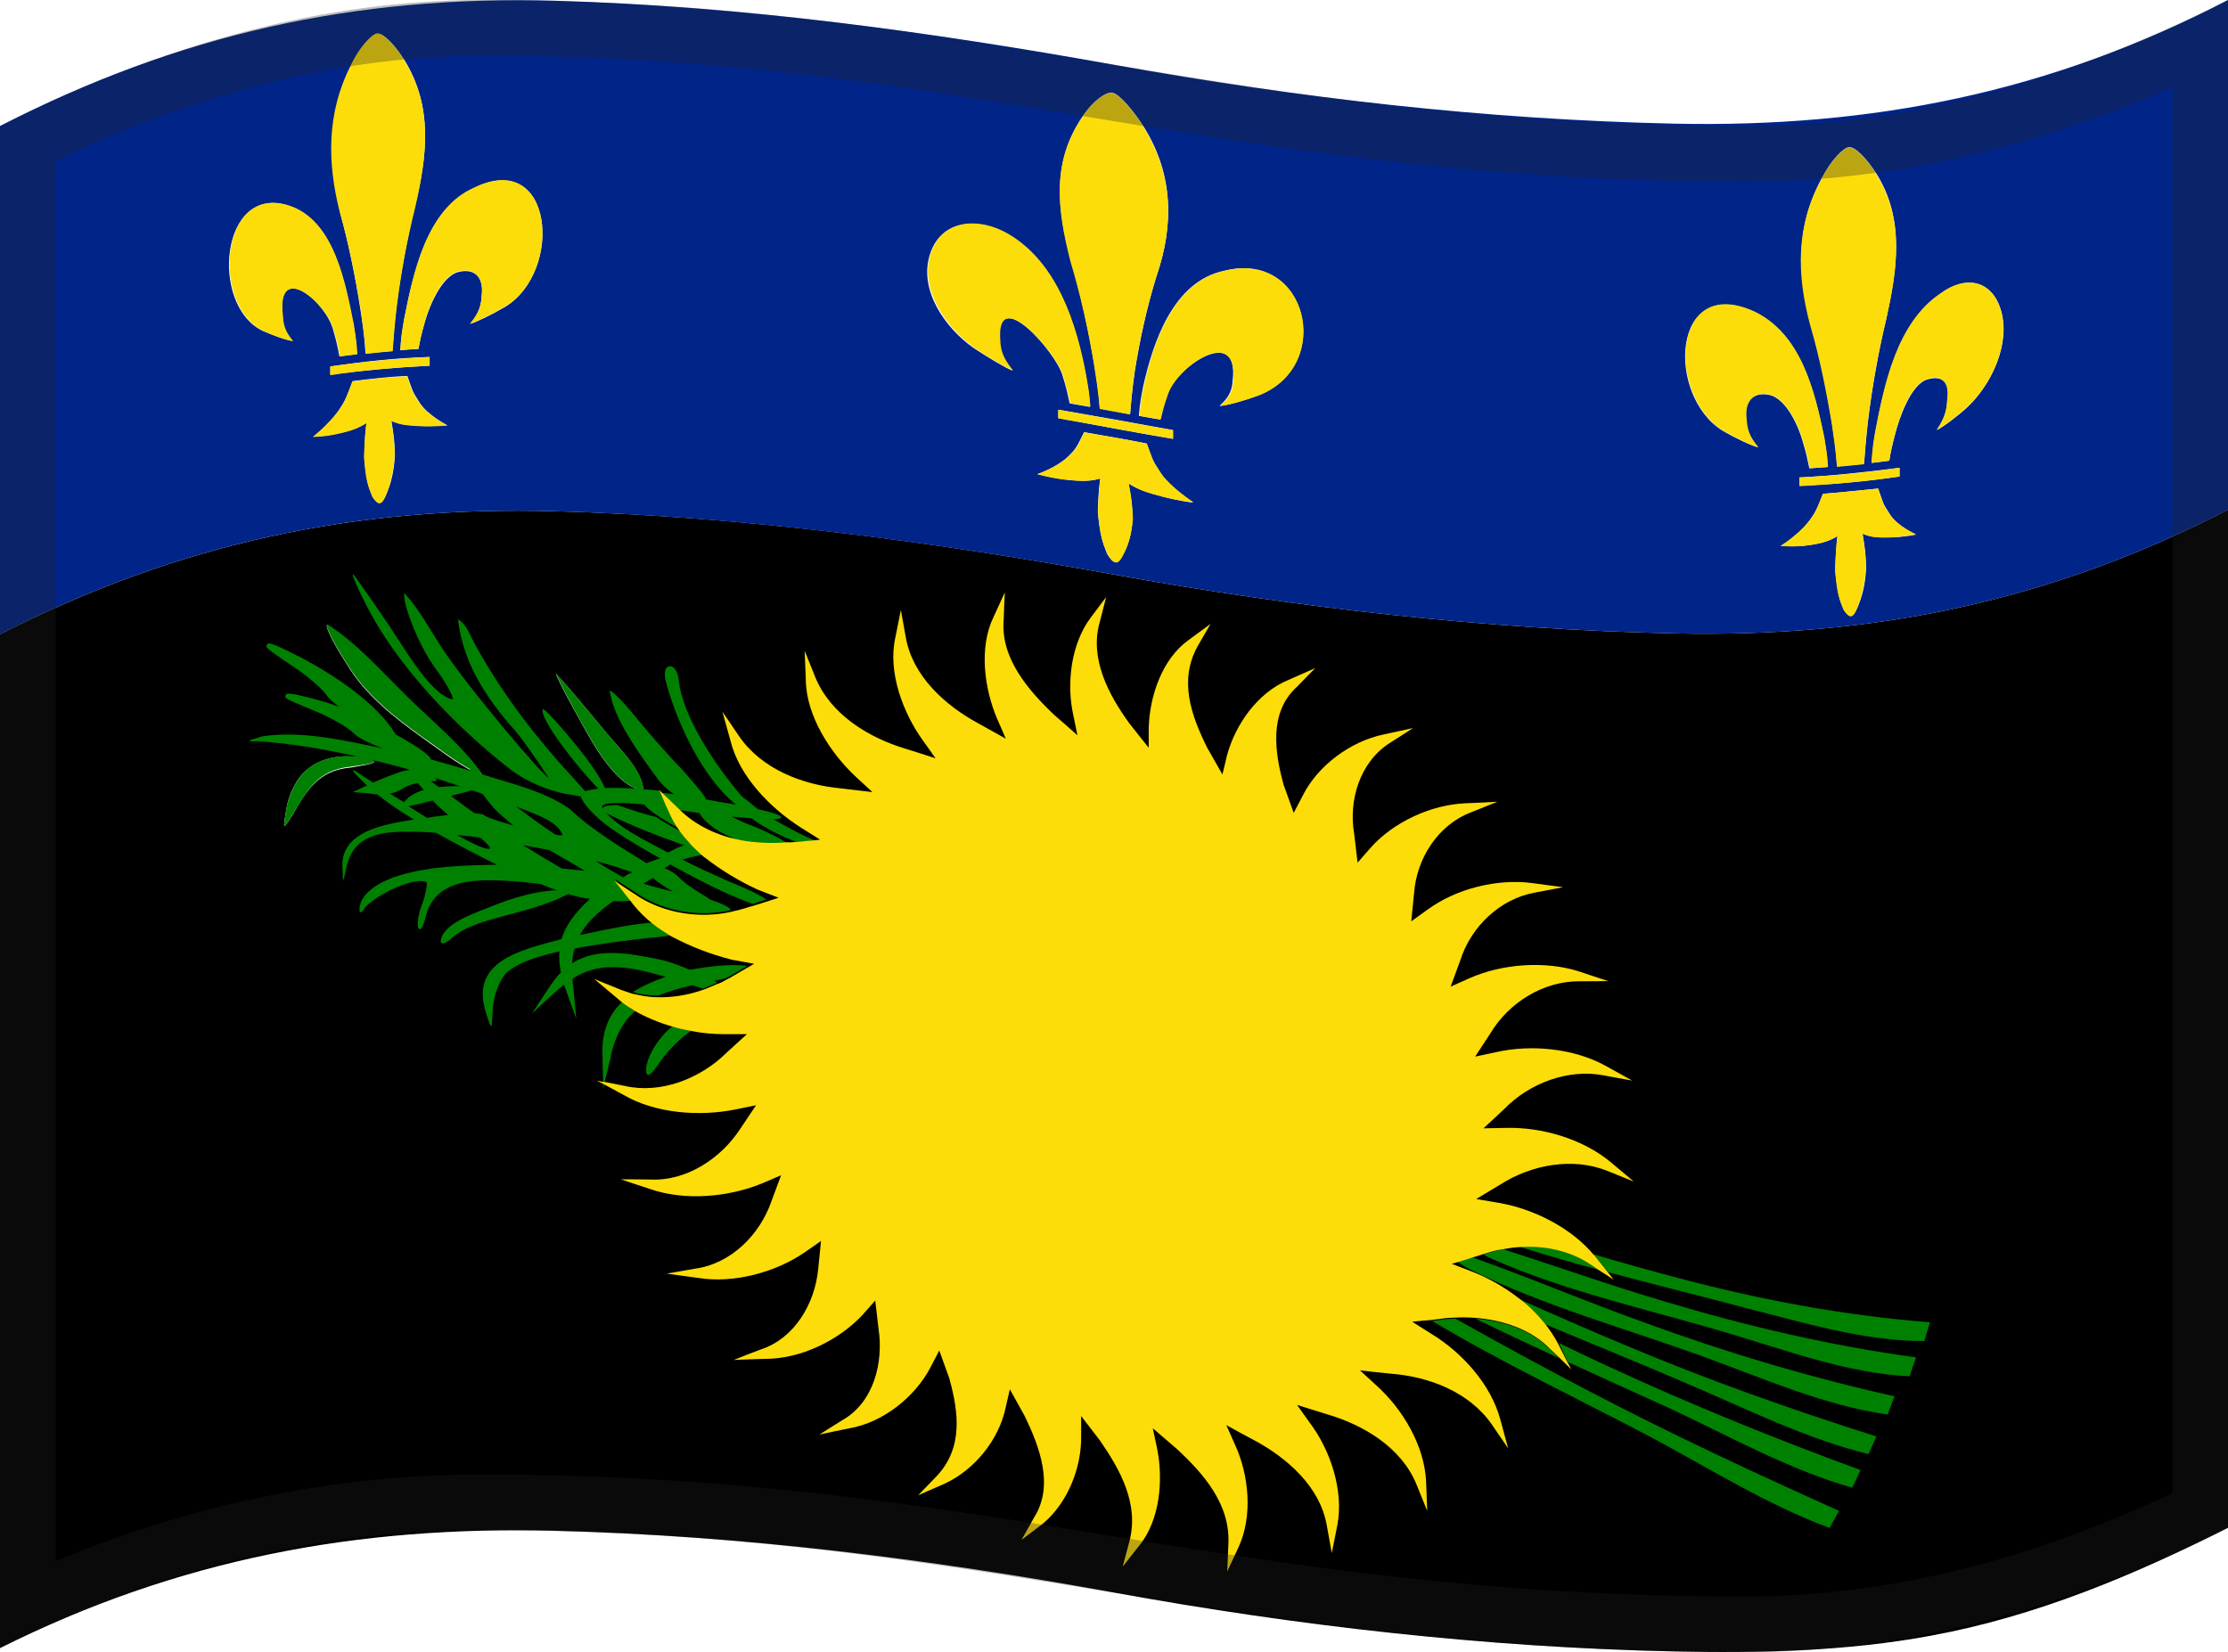 <svg viewBox="0 0 1200 890" xmlns="http://www.w3.org/2000/svg" xmlns:xlink="http://www.w3.org/1999/xlink">
  <g>
    <path d="M299.3,449.9c2,0.3,3.6,0.2,3.7,0.1c0.5-3.5-16.7-11.4-24.9-15.1C284.3,439.4,291.7,444.8,299.3,449.9z"/>
    <path d="M335.6,472.3c1.8-1,3.5-1.7,5-2.7c-4.1-1.3-8.8-2.7-14.1-4.3c-1.7-0.6-3.8-1-5.8-1.6C326,466.9,330.9,469.9,335.6,472.3z"/>
    <path d="M351.3,473c-1.5,1-3,2-4.8,3c5.4,1.4,10.7,3.2,15.9,4.3C357.6,477.8,353.7,475.1,351.3,473L351.3,473z"/>
    <path d="M384.5,529.3c0.6,0.3,1.2,0.7,1.8,1c1.5-0.7,3.1-1.7,4.9-2.3C389.1,528.3,387,528.9,384.5,529.3z"/>
    <path d="M373,531.9c-7.3,1.6-13.3,3.4-18.4,5.6c7.8,0.2,15.9-1.1,23.8-3.8C376.6,533,374.8,532.6,373,531.9z"/>
    <path d="M0,887.8c95.9-47.9,192.1-65.9,298.8-63.2c101,2.6,201.9,15.2,301.2,33.3c99.4,18.1,200.3,29.5,301.3,31.7 c46.4,1,93.1,0,138.9-8.5c56.4-10.4,108.8-32.4,159.8-58.1c0-182.8,0-365.6,0-548.4c-95.9,49.4-191.2,69-298.6,66.6 c-101-2.2-202-13.7-301.4-31.7s-200.2-31.4-301.2-34.1c-107.4-3-202.9,17.4-298.8,66.3C0,523.7,0,705.8,0,887.8z M157.4,439.2 c-5.1,8.1-5.1,8.1-3.2-3.2c0.9-6.8,5.1-15.5,9-19.4c8.9-9.3,22.9-10.8,34.8-7.7c6.7,1.5,4.4,2.4-9.2,4.6 C172,414.9,165.3,425.3,157.4,439.2z M299.6,363.1c9.1,9.8,18,21,26.9,31.6c6.9,8.4,19.7,20.3,20,31.3 c-17.1-2.9-30.2-31.5-37.6-44.2C302.7,370.6,298.6,361.9,299.6,363.1z M176.4,336.8c16,10.4,29.6,26,43.1,39.2 c13.6,13.3,29.5,26.5,40.7,42c-11.5-4.4-21.8-13-31.8-19.9c-16.1-11.6-31.9-23.7-42.1-41.1C178.7,345.2,174.6,336.2,176.4,336.8z"/>
    <path d="M232.1,420.6c1.2,1,2.7,2.1,4.3,3.1c2.5-0.4,5-0.5,7.8-0.5c1.3,0,2.6-0.1,3.6-0.1c-4.9-1.8-9.7-3.3-14.9-5 C236.4,419.9,236.1,420.5,232.1,420.6z"/>
    <path d="M220,434.2c3.4,2.3,6.9,4.5,10.1,6.3c4-0.7,7.8-1.2,11.3-1.6c-2.8-2.4-5.8-5-8.3-7.7c-2,0.4-4.2,1-6,1.4 C223.9,433.1,221.7,433.8,220,434.2z"/>
    <path d="M302.4,467.6c4.2,0.4,8.5,0.8,12.5,1.3c-3.4-2.1-7.5-4.7-12-7c-2.5-1.2-4.8-2.6-7.3-4.3c-4.8-0.9-9.5-1.9-14.4-2.7 C288.7,459.6,295.9,463.9,302.4,467.6z"/>
    <path d="M258.7,451.5c-4.2-0.5-8.6-1-12.4-1.4c9.2,5.3,15.5,8,17.4,7.4C264.7,457,262.6,454.5,258.7,451.5z"/>
    <path d="M220,429.8c1.7-1.5,4.7-3,8.1-4c-0.5-0.5-1-1-1.5-1.6c-0.5-0.8-1.2-1.6-1.7-2.1c-3.5,1-7.1,2.4-9.3,3.6 c-1.5,0.9-3.4,1.6-5.8,2.1c1,0.7,1.9,1.5,2.9,2c1.5,1,2.9,2,4.4,2.7C218,431.9,218.8,431,220,429.8z"/>
    <path d="M347.2,434.8c0,0,0-0.3-0.3-0.3c-6.2-0.7-11-0.6-14.5-0.8c7.6,2.9,15.7,5.3,20.7,6.4C350.4,438,348.1,436,347.2,434.8z"/>
    <path d="M376.6,437.7c-1.5-0.1-3-0.2-4.5-0.6c-2.4-0.2-4.5-0.6-6.9-0.8c0.1,0.1,0.2,0.2,0.3,0.3c8.8,8.6,20.4,14,32.5,16.1 C387.9,449,380.3,443.8,376.6,437.7z"/>
    <path d="M394.6,517c-12-3.1-21.5-6.8-32.5-12.5c-2.7,0.6-6.3,1.2-10.8,1.5c-14.1,1.3-28,2.9-41.8,5.9c-0.6,2.5-1.1,5.2-1.4,7.9 c14-8.7,30.1-5.4,45.3-2.4c5.4,1.2,11.7,3.3,18.1,5.9c10.3-1.6,20.7-3.2,31.1-2.1c1.5-0.9,2.2-1.3,3.7-2.1 C401.6,518.2,399.3,517.8,394.6,517z"/>
    <path d="M325.1,437.2c8.7,10.4,23.3,16.9,34.9,23.2c3-1.7,6.3-3.4,10.2-4.5c-14.7-5.2-29.5-10.8-43.4-17.8 C326,437.8,325.7,437.5,325.1,437.2z"/>
    <path d="M325.7,582.9c4.4,0.9,6.7,1.3,11.1,2.2c19.4,4.4,40.5-4.2,54.4-17.6c4.5-4.1,6.8-6.2,11.3-10.3c-4.8,0-7.2,0-11.9,0 c-6.1,0-12.2-0.5-18.6-1.8c-5.1,3.5-12.1,10.1-16.3,16.2c-5.7,8.4-7.8,9.4-7.8,4.5c0-4.1,3.9-11.9,8.7-17.9 c1.5-2.1,3.6-3.6,5.4-5.1c-7.2-2.2-14.1-5.1-20-8.4c-7.1,5.4-12.1,16.2-13.2,24.9C327.6,574.9,327,577.5,325.7,582.9z"/>
    <path d="M405,488.2c-15.3-5.8-30-13.5-44.4-21.2c-0.9,0.5-1.8,1.2-3,2c2.7,1,5.4,2.6,7.5,4.6c3,3.2,10,7.9,15.4,11.1 c0.6,0.3,1.2,0.6,1.8,1.2c5.5,1.8,9.8,3.8,10.7,5.3c0,0.1,0,0.2,0,0.3c3.7-0.8,7.3-1.5,10.7-2.9 C404.3,488.5,404.5,488.4,405,488.2z"/>
    <path d="M341.5,487.2c-0.4-0.5-0.5-0.7-0.9-1.2c-3,0.4-6.5,0.5-10,0.3c-8.8,6.4-14.5,12-18,18.2c0.6,0,0.9-0.2,1.4-0.2 c12.7-2.7,25.4-5.5,38.4-6.5C348.1,494.5,344.5,491,341.5,487.2z"/>
    <path d="M404.7,440.7c-3.4-0.3-6.7-0.6-11-1c4,2,8.6,4.1,12.6,5.5c7.7,3.2,13.5,6.3,17.2,8.6c0.3,0,0.6,0.1,0.6,0.1 c1.8-0.1,2.8-0.2,4.6-0.3c-4.3-1.6-8.6-3.6-12.6-5.7C411.8,445.5,407.8,443.2,404.7,440.7z"/>
    <path d="M408.1,479.2c-11-5.1-19.5-10.3-29-17.7c-4,0.5-7.9,1.6-11.5,2.7c7.5,3.9,15.8,7.5,24,11.3c10.4,4.5,17.2,7.9,21.2,10.2 c2.8-0.9,4.2-1.4,7.1-2.3C415.1,481.7,412.8,480.8,408.1,479.2z"/>
    <path d="M243.2,428.7c1.8,1.3,3.6,2.6,5.4,4c2.3,1.9,4.9,3.5,7.5,5.4c2.6,0,4.4,0.5,5,1c1.8,1.4,8.4,3.5,15.7,5.5 c-5.7-4.4-10.2-8.8-12.5-11.8c-1.3-1.9-2.6-3.3-3.7-4.9c-1.8-0.8-3.7-1.3-5.5-2.1c-0.8,0.3-1.8,0.6-2.8,0.9 C249.6,427.2,246.5,428.1,243.2,428.7z"/>
    <path d="M0,67.9c0,91.3,0,182.5,0,273.8c95.9-48.9,191.4-69.3,298.8-66.3c101,2.8,201.9,16.2,301.2,34.1 c99.4,18,200.3,29.5,301.4,31.7c107.4,2.4,202.8-17.2,298.6-66.6c0-91.5,0-183.1,0-274.6c-95.5,49.7-191.5,68.9-298.6,66.6 c-101-2.2-202-13.8-301.4-31.7C500.6,17,399.8,3.3,298.8,0.4C191.1-2.6,96,18.6,0,67.9z M981.2,96c4.7-9.4,11.5-16.5,14.7-16.8 s9.7,6.2,14.7,14.3c15.4,24.5,11.2,51.3,5.4,78.1c-4.3,17.9-7.5,36.2-9.8,54.4c-1.2,10.3-1.7,17.5-2.2,23.8 c-3.6,0.4-11.1,1.1-14.5,1.4c-0.5-4.1,0-5.8-2.9-23.9c-2.8-17.5-6.5-35.1-11.3-52.2C968.1,146.9,967.1,122.3,981.2,96z M969.2,257.2c18-0.9,36-2.9,53.9-5.2c0,3,0,1.1,0,4.7c-17.8,2.6-35.9,4.3-53.9,4.9C969.2,260,969.2,259.1,969.2,257.2z M583.2,62.6c5.2-8.1,12.6-13.4,16-12.7c3.4,0.6,11.2,9.2,17.2,19c15.6,25.4,15.9,52.1,6.5,79.9c-5.2,16.7-8.9,33.9-11.7,51.2 c-1.4,9.9-2,16.9-2.5,23.1c-4.2-0.8-12.6-2.3-16.3-3c-0.5-4.2,0-5.8-3.2-24.7c-3.1-18.6-7.2-37.1-12.5-55.2 C569.5,112.6,566.3,87.2,583.2,62.6z M570,220.7c20.6,3.5,41.2,7.2,61.8,11c0,3,0,1.1,0,4.7c-20.6-3.4-41.2-7.4-61.8-11.2 C570,223.5,570,222.7,570,220.7z M189.2,35.3c4.5-9.6,11.1-16.9,14.2-17.2c3.1-0.3,9.6,6.3,14.7,14.7 c15.2,25.1,11.9,51.2,5.4,78.5c-4.4,17.7-7.7,35.9-10,54c-1.2,10.3-1.7,17.4-2.2,23.8c-3.6,0.3-11,1-14.4,1.4 c-0.5-4.1,0-5.8-2.8-23.9c-2.7-17.3-6.2-34.7-10.8-51.7C176.7,86.7,176.1,61.7,189.2,35.3z M177.9,197.4 c17.7-2.6,35.6-4.6,53.5-5.1c0,3,0,1.1,0,4.7c-17.9,0.9-35.7,2.5-53.5,4.8C177.9,200.1,177.9,199.3,177.9,197.4z M152.1,170 c0.2,7.1,2.7,10.4,5.5,13.7c-3.4-0.4-10.7-3.1-16.4-5.6c-28.4-14-22.5-79.3,14.4-67.3c24.6,8.1,30.4,42.4,34.7,64 c1.2,6.4,1.4,8.6,1.9,16c-4,0.5-5.4,0.6-9.4,1.2c-0.9-4.8-1.4-7.5-3.3-14.1C175.7,162.7,148.9,140.3,152.1,170z M226.2,229.4 c-7.4-0.4-10.6-0.7-15.4-2.8c1.4,8.4,1.7,11.4,1.9,18.5c-0.5,9.4-2.2,15.6-4.8,21.6c-2.4,5.4-4.1,5.6-7.2,0.9 c-2.4-5.8-3.3-8.7-4.5-21c0,0,0-9.3,1.2-18.8c-4,2.6-7.8,4.1-14.8,5.6c-6.8,1.5-13.9,1.8-13.9,1.8s8.1-6.2,13.5-13.8 c4-5.8,4.4-7.5,7.7-16.1c9.8-1.2,19.6-2.4,29.5-2.8c3.2,8.8,2.2,7.5,6.6,14.4c4.4,6.9,15,12.2,15,12.2S233.6,229.8,226.2,229.4z M272.1,165.3c-7,4.1-15.1,8.1-18.9,9.2c3.1-3.9,6-7.8,6.2-14.9c1.3-9.6-3.1-15.1-12-13.2c-9.6,2-16.3,19.1-18.5,26.8 c-2,7.2-2.7,9.8-3.5,14.8c-3.9,0.2-5.7,0.3-9.8,0.7c0.5-7.5,1-9.7,2-16.3c4.9-24.4,11.9-59.8,37.7-71.1 C298.2,80.1,303.5,146.2,272.1,165.3z M538.4,183.8c0.3,7.2,3.5,11.5,6.9,15.9c-4.3-1.8-13.6-7.4-21-12.3 c-15.1-10.6-29.9-31.3-23.3-50.8c6.3-18.9,26.6-19.3,41.7-10.5c26.3,15.4,37,48.1,42.1,76.5c1.4,6.8,1.6,9.1,2.2,16.6 c-4.6-0.8-6.2-1.1-10.9-1.9c-1.1-5.1-1.6-8-3.9-15.2C569,190.3,536.2,152,538.4,183.8z M625.7,267.4c-8.6-2.3-12.3-3.5-17.9-7 c1.7,8.8,2,11.9,2.2,19.1c-0.6,9.2-2.5,14.9-5.6,20.1c-2.8,4.7-4.7,4.3-8.1-1.2c-2.6-6.5-3.7-9.7-5-22.3c0,0,0-9.3,1.3-18.4 c-4.5,1.4-8.8,1.7-17.1,0.8c-8-0.8-16.8-3.1-16.8-3.1s9.9-3.3,16.2-9.1c4.7-4.4,5.2-5.9,9-13.5c11.3,2,22.5,3.9,33.7,6.1 c3.7,9.7,2.5,8.1,7.7,16.1s17.3,15.8,17.3,15.8S634.6,269.8,625.7,267.4z M678.2,212.8c-7.8,3-16.9,5.5-21.4,5.9 c3.5-3.3,6.8-6.7,7.1-13.7c3.7-30.3-29.9-7.6-35.1,7.1c-2.3,6.7-3.2,9.1-4,13.9c-4.6-0.8-6.6-1.1-11.4-2c0.6-7.3,1.1-9.4,2.3-15.8 c5.3-23.7,16.1-56.5,43.5-62.3C703.9,134.5,718.8,196.4,678.2,212.8z M940.6,226.3c0.3,7.1,3.1,10.9,6.3,14.7 c-3.9-1-12.3-5-19-8.9c-30.6-18.8-27.8-84.1,16.6-64.3c25.5,12,32.8,42.6,37.9,67.8c1.2,6.5,1.5,8.7,2,16 c-4.2,0.3-5.6,0.4-9.9,0.7c-1-4.9-1.5-7.6-3.5-14.3c-2.1-7.7-8.8-23.5-18.3-25.3C943.7,210.9,939.3,216.9,940.6,226.3z M1018.1,289.5c-7.1,0.1-10.2-0.1-14.9-2c1.4,8.4,1.7,11.3,1.9,18.5c-0.5,9.4-2.2,15.6-4.8,21.6c-2.4,5.5-4.1,5.6-7.2,1 c-2.4-5.8-3.4-8.8-4.6-21c0,0,0-9.3,1.2-18.8c-4.1,2.5-8,3.9-15.5,4.9c-7.2,1-15.1,0.4-15.1,0.4s8.9-5.3,14.6-12.5 c4.2-5.5,4.7-7.1,8.2-15.6c9.9-0.7,19.8-1.9,29.7-2.8c3.1,8.7,2.1,7.4,6.4,14c4.2,6.6,14,10.8,14,10.8S1025.2,289.4,1018.1,289.5z M1059.8,219.2c-6,5.5-13.1,10.7-16.6,12.5c2.8-4.4,5.3-8.7,5.6-15.9c1.5-9.9-2.5-13.8-10.7-11.4c-9,2.6-15.3,21.4-17.2,28.8 c-1.9,7.4-2.6,10-3.3,15c-3.8,0.5-5.4,0.7-9.5,1.2c0.5-7.5,1-9.7,1.9-16.4c5-25.8,11.7-59.1,35.3-74.9c13.6-10,27.7-7.2,32.5,9.3 C1082.9,185.3,1072.7,206.9,1059.8,219.2z" fill="#002488"/>
    <path d="M353.4,440.1c-5.1-1.2-13.1-3.6-20.7-6.4c-5.6,0-8.2,0.7-8.2,2.1c0,0.3,0.3,0.8,0.6,1.4 c0.6,0.3,0.9,0.6,1.5,0.9c14,7,28.7,12.6,43.4,17.8c0.6-0.2,1.5-0.4,2.1-0.7c0.1,0,0.2,0,0.3,0c-2.4-2.4-4.5-5-6.3-7.6 C361.5,445.1,357,442.6,353.4,440.1z" fill="#008000"/>
    <path d="M311.8,430.3c0.3,0,0.6,0.3,0.9,0.3c0-0.1,0-0.2,0-0.3C312.3,430.3,312.2,430.3,311.8,430.3z" fill="#008000"/>
    <path d="M315.8,427.1c0,0-0.6-0.3-0.9-0.3c0.2,0.2,0.3,0.3,0.6,0.6C315.6,427.1,315.8,427.1,315.8,427.1z" fill="#008000"/>
    <path d="M328.9,569.6c1.4-8.5,6.2-19.3,13.2-24.9c-2.7-1.5-5-3-7.1-4.8c-8,7.2-11,17.8-10.5,28.3 c0.1,5.8,0.2,8.7,0.3,14.6c0.3,0,0.5,0,0.9,0C327,577.5,327.6,574.9,328.9,569.6z" fill="#008000"/>
    <path d="M372.1,437.3c1.5,0.1,3,0.5,4.5,0.6c3.6,6.1,11.2,11.1,21.7,15c8,1.5,16.6,1.8,25.5,1.1 c-3.7-2.3-9.5-5.4-17.2-8.6c-4.3-1.5-8.6-3.5-12.6-5.5c4,0.4,7.7,0.7,11,1c3.1,2.5,7.1,4.8,11.4,7.1c4,2,8.3,3.9,12.6,5.7 c3.9-0.4,5.9-0.5,9.8-0.9c-0.9-0.4-2.2-1.1-3.4-1.5c-6.2-2.9-12.9-6.6-18.8-9.9c7.4-0.4,5.2-2.5-8.3-5.5c-0.3-0.3-0.9-0.6-1.2-0.9 c-3.7-3.1-6.1-5-7.4-5.9c-0.3-0.3-0.3-0.3-0.6-0.6c-13.7-16-31.7-42.9-33.5-62.1c-0.4-3.7-2.1-7.3-4.5-7.5c-3-0.2-3.9,3.6-2.1,9.7 c6.2,21.9,19.3,50.1,37.3,64.8c-1.2-0.1-2.8-0.5-4.3-0.7c-4.3-0.6-8.2-1.5-11.9-2.1c0-1.6-4-6.1-12.7-16.1 c-9.7-10-18.7-20.5-27.5-31.2c-6.2-7.5-11.6-12.2-11.5-11.1c2,14.6,15.4,33.2,25.4,46.8c2.7,3.8,6,6.7,9.3,8.9 c-2.7-0.5-5.4-0.7-7.8-0.8c3.8,3.7,5.8,5.5,9.6,9.2C367.3,436.7,369.7,436.9,372.1,437.3z" fill="#008000"/>
    <path d="M220,414.4c0,0,0.2,0.3,0.2,0.5c-3.7,0.2-8.3,2.2-17,5.7c-0.9,0.4-1.3,0.6-2.2,1c-3.8-2.4-7.1-4.5-9-5.9 c-4-2.6-1.4,0.9,5.7,7.4c-3,1.4-4.6,2.1-7.6,3.6c4,0.3,6,0.5,10,0.9c1,0.2,1.9,0.4,3.1,0.3c4.8,4,11.5,8.6,19.7,13.6 c-15.5,2.5-40.3,6.1-38.4,26.8c0.2,7.7,0.2,7.7,1.9-0.2c2.7-14.5,12.7-19.1,26.7-19.9c5.3-0.3,12.7-0.3,21.7,0.4 c10.8,6,21.7,11.7,32.7,17.2c-17.3,0.4-35,0.7-51.8,5.6c-8.5,2.5-21.7,8.5-22.1,18.4c-0.1,2.6,1.4,2,3.1-1.1 c7.1-7.4,26.9-16.6,33-13.4c0.6,0.3-0.3,6.6-2.5,12.2s-2.7,11.7-1.7,12.7c1,1.6,2.7-1.8,3.7-6c5.2-22.9,31.7-20.5,49.8-19.3 c3.8,0.3,7.9,0.9,12.1,1.3c3.3,1.4,6.4,2.6,9.2,3.5c-0.8,0-1.2,0-2-0.1c-11,0.8-22,4.1-32.2,8.1c-8.1,3.5-27.7,9.2-28.7,19.2 c-0.2,2,2.5,1.8,6.3-1.9c7.1-6.1,17.5-8.7,26-11.1c10-2.7,20.7-5.3,30.5-9.5c2.4-1.1,3.6-1.7,5.9-2.8c0.6,0.3,1.4,0.6,2,0.6 c2.8,0.9,6.3,1.6,9.7,2c-8.4,7.6-13.2,14.6-15.4,21.7c-22.3,6-50.1,11.9-40.4,40.5c2.9,9.1,2.9,8.8,3.4-3 c0.3-6.6,3.7-15.7,7.5-19.5c7.6-6.4,19-9.1,28.4-11.4c-0.3,3.6,0,7.4,0.8,11.3c-2,2.1-3.7,4.3-5.6,7c-4,6.1-6,9.1-10,15.2 c5.1-4.8,7.6-7.1,12.8-11.8c1.4-1.3,3.1-2.7,4.5-3.7c0,0.3,0.3,0.6,0.3,0.8c2.5,7,3.7,10.5,6.3,17.5c-0.7-7.1-1-10.6-1.7-17.7 c-0.3-1.4-0.3-2.8-0.3-3.9c15.9-10.3,33.1-5.8,50.1-1c-7.2,2.5-12.9,5.2-17.6,8.2c4.4,1.4,9.2,1.9,13.7,1.9 c5.1-2.1,11.1-3.9,18.4-5.6c1.8,0.7,3.6,1.1,5.5,1.8c2.7-0.9,5.5-2,7.9-3.2c-0.6-0.3-1.2-0.7-1.8-1c2.4-0.3,4.6-1,6.4-1.4 c0.6-0.2,1.2-0.7,1.8-0.9c3.9-2.3,5.9-3.4,9.8-5.7c-10.5-1.2-20.8,0.4-31.1,2.1c-6.4-2.7-12.7-5-18.1-5.9 c-15-2.9-31.5-6.3-45.3,2.4c0.3-2.7,0.6-5.5,1.4-7.9c13.9-2.7,27.8-4.4,41.8-5.9c4.2-0.3,8.1-0.8,10.8-1.5 c-3.6-2.2-6.9-4.3-9.9-6.7c-13,1-25.7,3.8-38.4,6.5c-0.6,0-0.9,0.2-1.4,0.2c3.4-6.2,9.2-12,18-18.2c3.8,0.2,7.3,0.1,10-0.3 c-3.7-4.6-5.5-6.9-9.1-11.5c5.3,3.5,7.9,5.2,13.3,8.7c14.3,8.9,32.5,11.8,48.9,8c0-0.1,0-0.2,0-0.3c-0.9-1.5-5.2-3.5-10.7-5.3 c-0.6-0.3-1.2-0.6-1.8-1.2c-5.5-3.2-12.7-7.9-15.5-11.1c-2.1-2.1-4.8-3.6-7.5-4.7c1.2-0.7,2.1-1.5,3-2c14.3,7.8,29,15.7,44.4,21.2 c2.9-0.9,4.4-1.4,7.4-2.3c-3.7-2.6-10.8-6-21.2-10.2c-8.3-3.7-16.5-7.4-24-11.3c3.6-1.1,7.9-2.2,11.5-2.7 c-2.4-2.1-4.6-4.2-6.7-6.3c-0.1,0-0.2,0-0.3,0c-0.6,0.2-1.5,0.4-2.1,0.7c-3.6,1.1-7.2,2.8-10.2,4.5c-11.6-6.3-26.2-12.8-34.9-23.2 c-0.3-0.6-0.6-1.1-0.6-1.4c0-1.4,2.6-2.1,8.2-2.1c3.5-0.1,8.2,0.2,14.5,0.8c0,0,0,0.3,0.3,0.3c0.9,1.2,3,3.2,6.3,5.3 c3.6,2.4,8.1,5.2,12.6,7.5c-1.8-2.6-3.3-4.9-4.5-7.5c-2.6-5.2-4-7.9-6.6-13.1c-9.7-0.9-19.5-1.7-29.3-1.4 c-1.5-3.6-5.5-10.4-11.6-18.1c-3.8-5.2-21.1-25.8-21.8-24.3c-2.2,4.7,18.5,31.3,29.9,42.8c-2.6,0.2-4.6,0.6-6.4,1.1 c-0.3,0-0.3,0-0.6,0.3c-0.2-0.2-0.3-0.3-0.6-0.6c-2.8-3.1-4.1-4.6-6.9-7.7c-20.3-22-39.6-47.4-53.6-74c-2-4.4-3.9-8.3-7.5-10.4 c0.7,6.9,2.5,13.5,4.9,20.1c5.5,14.7,15.7,28.7,26.2,40.3c6.3,7.6,17.6,24.8,17.6,24.8c-1.3,1.1-43.4-48.3-57.8-70.4 c-6.2-9.6-12.1-20.6-19.9-29c-0.1,3.9,1.2,8.5,2.7,12.6c3.8,10.8,8.9,21.4,15.9,30.5c5.5,7.7,8.6,14.6,7.3,14.3 c-12.7-3.1-27.5-30.9-37.3-44.6c-5-7.5-11.9-17.2-14.8-21.3c-3.3-4.6-1,1.7,5,13.5c16.7,34,49.6,67.9,79.3,90.8 c8.4,6,18.4,10.3,28.5,12.4c3.2,0.5,4.8,0.8,8,1.4c0.2,0,0.3,0,0.6,0c0,0.1,0,0.2,0,0.3c0.9,3.1,6.3,9.3,13,14.6 c9.3,7,19.5,12.7,29.6,18.5l0,0c-2.1,0.7-4.5,1.4-7.2,2.6c-14.1-8.7-29.3-17.7-41.4-29.2c-13.7-9.8-32.6-13.9-48.3-19 c-4.7-3.8-6.5-4.3-5.2-1.6c-7-2.1-14.4-4.1-21.6-6.2c1-1.4-7.8-7.4-18.7-13.4c-10-16.8-33.4-32.1-50.4-41.1 c-18.2-9.2-18.8-9-19.2-6.1c0,0.8,5.9,5,13.3,9.9c7.6,4.9,16.4,12.3,19.2,16.3c1.2,1.8,3.7,3.9,6.8,6.2c-3.3-1.2-6.3-2.2-8.6-2.9 c-20-5.5-20.5-5-20.5-2.3c0,0.8,6.6,3.6,14.9,7c8.3,3.3,18.4,8.9,21.9,12.4c2.4,2.5,8.5,5.4,15.5,8.1c-20.6-4.2-43.7-9.7-64.9-6.4 c-8.7,2.7-8.9,2.8-1.8,2.6C166.8,401.3,193.5,407.2,220,414.4z M260.2,427.9c1,1.6,2.4,3.3,3.7,4.9c2.4,3.3,7.1,7.4,12.5,11.8 c-7.3-2-13.9-4.1-15.7-5.5c-0.5-0.5-2.4-0.8-5-1c-2.6-1.9-5.2-3.5-7.5-5.4c-1.8-1.3-3.6-2.7-5.4-4c3.3-0.9,6.4-1.5,8.4-2.1 c1-0.3,2.1-0.6,2.8-0.9C256.6,426.5,258.4,427,260.2,427.9z M303,462.1c4.2,2.3,8.2,4.7,12,7c-4-0.4-8.3-0.9-12.5-1.3 c-6.5-3.8-13.5-8-20.8-12.5c4.9,0.9,9.6,1.8,14.4,2.7C298.2,459.3,300.7,460.7,303,462.1z M233.1,431.3c2.5,2.6,5.3,5.3,8.3,7.7 c-3.5,0.4-7.3,0.8-11.3,1.6c-3.2-2-6.7-4.1-10.1-6.3c1.7-0.4,4.2-0.8,7.1-1.5C229.1,432.1,231.1,431.7,233.1,431.3z M244.2,423.5 c-2.8,0.1-5.3,0.2-7.8,0.5c-1.5-1-3-2.1-4.3-3.1c4-0.2,4.2-0.7,1-2.2c5,1.7,10.1,3.2,14.9,5C246.8,423.4,245.5,423.5,244.2,423.5z M210,427.5c2.2-0.4,4.4-1.2,5.8-2.1c2.2-1.5,5.6-2.9,9.3-3.6c0.5,0.8,1,1.3,1.7,2.1c0.5,0.5,1,1,1.5,1.6c-3.5,1-6.4,2.6-8.1,4 c-1.2,1.2-2,1.8-2.7,2.6c-1.5-1-2.9-1.7-4.4-2.7C212.2,429,211.2,428.2,210,427.5z M263.6,457.2c-1.8,0.6-8.2-2.2-17.4-7.4 c4.1,0.4,8.2,0.9,12.4,1.4C262.6,454.5,264.7,457,263.6,457.2z M346.6,476c1.8-1,3.3-2,4.8-3c0,0,0,0,0.3,0 c2.4,2.1,6.3,4.8,10.8,7.3C357.3,479.1,351.9,477.7,346.6,476z M340.6,469.9c-1.8,0.7-3.5,1.7-5,2.7c-4.7-2.7-9.7-5.4-14.6-8.7 c2,0.6,4.1,1,5.8,1.6C331.8,466.9,336.5,468.5,340.6,469.9z M303,449.8c-0.3,0.3-1.7,0.2-3.7-0.1c-7.9-5.2-15-10.5-21.3-15.2 C285.6,437.7,300.2,441.7,303,449.8z" fill="#008000"/>
    <path d="M324.8,586.7c0.2-1,0.3-1.5,0.6-2.4c-0.2-0.1-0.3-0.2-0.6-0.3C324.8,585,324.8,585.6,324.8,586.7z" fill="#008000"/>
    <path d="M346.6,426c-0.3-10.9-13.2-22.9-20-31.3c-9-10.5-17.9-21.8-26.9-31.6c-1-1.1,3.1,7.2,9.3,18.7 C316.4,394.5,329.5,423,346.6,426z" fill="#008000"/>
    <path d="M198,408.8c-12-3.2-25.9-1.5-34.8,7.7c-3.9,4.2-8.1,13-9,19.4c-1.8,11.3-1.8,11.3,3.2,3.2 c8.5-14.1,13.9-24.3,31.4-26.1C202.5,411.2,204.7,410.3,198,408.8z" fill="#008000"/>
    <path d="M228.4,397.7c10.1,6.9,20.3,15.5,31.8,19.9c-10.9-15.6-27-28.8-40.5-42s-27.2-29-43.3-39.2 c-1.9-0.6,2.3,8.4,9.8,20.1C196.5,374,212.3,386.1,228.4,397.7z" fill="#008000"/>
    <path d="M356.7,558.2c-5.1,5.7-8.7,13.5-8.7,17.9c0,4.9,2.1,4,7.8-4.5c4.2-6,11.1-12.7,16.3-16.2 c-3.3-0.5-6.7-1.3-10-2.4C360.3,554.4,358.2,556.2,356.7,558.2z" fill="#008000"/>
    <path d="M844.4,733.7c18.3,8.4,36.7,16.7,55,25c31.8,14.9,64.3,33.1,98.2,42.7c1-2,2.6-5.2,4.5-9.5 c-45.7-16.7-91-35.1-135.2-55.5c-9.1-4.2-18.2-8.5-27.3-13l0,0C841.5,727.6,842.5,729.6,844.4,733.7z" fill="#008000"/>
    <path d="M818.8,671.7c14.1,4.6,28.3,8.5,42.6,12.4c-2.1-1.4-3.1-2.1-5.3-3.6C845.1,673.5,831.8,670.7,818.8,671.7z " fill="#008000"/>
    <path d="M771.3,711.6c37.8,22.5,77.7,41.5,116.6,61.9c31.7,16.9,63.7,37.1,97.5,49.6c1.2-2,2.7-4.9,5.1-9.2 c-45.3-20.4-90.6-41.4-134.6-64.5c-24.3-12.6-48.2-25.8-72.1-39.1c-2.1,0.1-4.3,0.2-6.4,0.5C774.9,711.1,773.7,711.3,771.3,711.6z " fill="#008000"/>
    <path d="M832.5,713.5c25.3,10.6,50.6,20.8,75.8,31.7c31.8,13.5,64.4,29.9,98.1,38.1c0.9-2.3,2.4-5.2,4.2-9.5 c-45.7-14.5-91.1-30.5-135.3-49.2c-19.5-8.1-38.8-16.6-58-25.2C823.3,703.3,828.4,708.3,832.5,713.5z" fill="#008000"/>
    <path d="M794.7,710.4c15,7.3,30.1,14.3,45.3,21.4c-1.9-1.8-2.8-2.6-4.7-4.4C825,716.3,809.2,711.5,794.7,710.4z" fill="#008000"/>
    <path d="M866.3,685.4c24.1,6.4,48.3,12.4,72.4,18.8c31.3,7.9,65.2,18.4,97.8,18.2c0.7-2.3,1.6-5.8,3-10.1 c-45.6-3.5-90.9-12-135.1-23.7c-15.5-4.1-30.8-8.4-46.2-12.9c0.3,0.3,0.3,0.6,0.6,0.6C861.8,680,863.3,681.8,866.3,685.4z" fill="#008000"/>
    <path d="M791.1,683.5c40.2,20.1,85,32.3,127.1,47.6c31.6,11.5,64.9,26.2,98.5,30.9c0.9-2.3,2.1-5.5,3.7-9.8 c-46.1-10.3-91.6-23.9-135.9-40.2c-30.6-10.9-60.6-23.8-91.3-34.6c-0.3,0-0.3,0-0.3,0c-3,1-4.5,1.4-7.6,2.4 C786.8,680.9,788.6,682.2,791.1,683.5z" fill="#008000"/>
    <path d="M802.3,677.6c40.5,18.1,85.6,27.8,128,40.4c31.3,9.3,65.2,21.9,98.2,23.4c0.7-2.3,1.9-5.5,3.5-10.2 c-45.8-6.2-91.1-16.8-135.4-30.1c-29.2-8.6-57.8-18.8-86.8-28.1c-3.6,0.5-6.9,1.7-10.6,2.7C799.5,676.2,800.7,676.9,802.3,677.6z" fill="#008000"/>
    <path d="M361.5,440.1c1.2,2.6,2.7,4.9,4.5,7.5s3.9,5,6.3,7.6c2.1,2.1,4.2,4.2,6.7,6.3c9.6,7.4,18.1,12.6,29,17.7 c4.5,1.8,6.8,2.6,11.4,4.4c-2.8,0.9-4.2,1.4-7.1,2.3c-3,0.9-4.4,1.4-7.4,2.3c-0.4,0.1-0.6,0.1-0.9,0.2c-3.7,1.3-7.4,2.1-10.7,2.9 c-16.4,3.5-34.6,0.8-48.9-8c-5.3-3.5-8-5.2-13.3-8.7c3.6,4.6,5.5,6.9,9.1,11.5c0.4,0.5,0.5,0.7,0.9,1.2c3,3.7,6.5,7.3,10.7,10.5 c3,2.4,6.3,4.5,9.9,6.7c11,5.7,20.5,9.4,32.5,12.5c4.8,0.9,7.2,1.3,12,2.2c-1.5,0.9-2.2,1.3-3.7,2.1c-3.9,2.3-5.9,3.4-9.8,5.7 c-0.6,0.2-1.2,0.7-1.8,0.9c-1.5,1-3.1,1.7-4.9,2.3c-2.7,1.1-5.2,2.3-7.9,3.2c-7.9,2.7-16,4-23.8,3.8c-4.8,0-9.2-0.9-13.7-1.9 c-2.1-0.7-4.1-1.3-5.9-2c-5.9-2.4-8.8-3.6-14.6-5.9c5,4.2,7.5,6.3,12.5,10.5c0.6,0.6,1.5,1.2,2.1,1.8c2.1,1.8,4.7,3.3,7.1,4.8 c5.9,3.4,12.8,6.3,20,8.4c3.3,1.1,6.6,1.8,10,2.4c6.4,1.3,12.4,1.8,18.6,1.8c4.8,0,7.2,0,11.9,0c-4.5,4.1-6.8,6.1-11.3,10.3 c-13.9,13.6-35,22-54.4,17.6c-4.5-0.9-6.7-1.3-11.1-2.2c-0.3,0-0.5,0-0.9,0c-1.3-0.3-1.9-0.4-3.2-0.7c1.4,0.7,2.1,1.1,3.5,1.8 c0.2,0.1,0.3,0.2,0.6,0.3c4.2,2.3,6.3,3.4,10.5,5.7c17.2,10,40.8,11.6,59.9,7.8c4.5-0.9,6.8-1.4,11.3-2.3c-3.3,5-5,7.4-8.3,12.4 c-10.4,16.1-29,28.6-48.8,27.6c-6.3-0.1-9.5-0.1-15.7-0.1c6.3,2.1,9.5,3.2,16,5.3c18.6,6.4,41.8,4.3,59.8-3 c4.2-1.8,6.3-2.7,10.5-4.5c-2.1,5.6-3.1,8.4-5.2,14c-6.2,17.9-21.6,33.6-41,36.3c-6.2,1.1-9.3,1.6-15.4,2.7 c6.7,0.9,10.1,1.4,16.9,2.3c19.1,3.1,41.5-2.9,57.3-13.7c3.6-2.5,5.4-3.7,8.9-6.2c-0.6,6-0.9,9-1.5,14.9 C439,702,428.1,721,409.6,727c-5.8,2.2-8.7,3.3-14.4,5.6c6.9-0.3,10.3-0.4,17.2-0.6c18.9,0,39.2-9.9,52-23.5 c2.8-3.2,4.2-4.8,7-7.9c0.7,6.1,1.1,9.2,1.8,15.3c2.7,17.9-2.5,39.4-19.3,49c-5,3.2-7.6,4.7-12.6,7.9c6.5-1.4,9.8-2.1,16.3-3.4 c17.9-3.1,35.2-16.8,43.5-32.7c1.9-3.7,2.9-5.5,4.8-9.2c2.2,6,3.2,9,5.4,15c5.1,18.5,7.5,37.5-6.9,52.8c-4,4.1-5.9,6.1-9.9,10.2 c5.8-2.5,8.7-3.8,14.4-6.3c15.9-7.4,29-23.4,32.7-40.7c0.9-4,1.4-6,2.3-10.1c3.2,5.8,4.8,8.7,8,14.4c7.9,16.3,16,37.4,5.1,54.6 c-2.7,4.8-4.1,7.2-6.8,12.1c4.7-3.5,7-5.3,11.6-8.8c13.2-11.1,20.8-30,20.5-47.2c0-4.3,0-6.4,0-10.7c4,5.2,6,7.8,10,13 c11.1,16,21.3,34.4,16,54.5c-1.4,5.4-2.2,8.2-3.6,13.6c3.5-4.5,5.3-6.8,8.9-11.3c11.3-13.8,13-35.7,9.6-52.4 c-0.9-4.3-1.4-6.5-2.3-10.8c5.1,4.4,7.7,6.6,12.8,11c14.7,13.6,29.1,30.1,27.9,51.6c-0.2,5.8-0.4,8.7-0.6,14.5 c2.5-5.3,3.7-8,6.2-13.3c7.6-16.6,5.5-38.6-2-54.9c-1.9-4.2-2.8-6.3-4.7-10.6c6,3.3,9,5,15.1,8.2c17.7,9.5,35.4,25,39,45.8 c1.1,5.9,1.6,8.9,2.7,14.9c1.2-6,1.8-9,3-15c3.5-18.5-3.6-40.2-14.8-55.1c-2.8-3.9-4.2-5.8-6.9-9.7c6.5,2.1,9.8,3.1,16.3,5.1 c19.7,5.8,39.9,17.9,48,37.7c2.3,5.7,3.5,8.6,5.8,14.3c-0.2-6.3-0.4-9.4-0.6-15.7c-0.8-19.3-12.6-39.2-26.8-51.9 c-3.5-3.2-5.3-4.9-8.8-8.1c6.7,0.8,10,1.1,16.7,1.8c20.6,1.6,42.3,9.9,54.4,27.5c3.5,5.1,5.2,7.7,8.7,12.7 c-1.7-6.2-2.5-9.2-4.2-15.4c-5-19-20.7-36.3-37.2-46.3c-4.1-2.6-6.2-3.9-10.3-6.5c4-0.4,6-0.6,10-0.9c2.6-0.3,3.8-0.5,6.4-0.8 c2.1-0.4,4.3-0.4,6.4-0.5c3.6-0.2,7.3-0.2,10.9,0.1c14.6,1.1,30.4,6,40.8,17c1.9,1.8,2.8,2.6,4.7,4.4c2.6,2.6,3.9,3.9,6.5,6.4 c-0.9-1.8-1.4-2.7-2.4-4.5c-2-4-3-5.9-5-9.9l0,0c-1.8-3.4-4.1-6.8-6.8-10.3c-4.2-5.2-9.2-10.2-15.2-14.5 c-7.2-5.5-15.6-10.2-23.8-13.4c-4.5-1.7-6.7-2.6-11.2-4.3c1.5-0.4,2.2-0.6,3.6-1c3-0.9,4.6-1.4,7.6-2.4c1.7-0.5,2.5-0.8,4.2-1.3 c0.3-0.2,0.9-0.2,1.2-0.4c3.6-1.1,6.9-2.2,10.6-2.7c3.3-0.6,6.6-1.1,9.6-1.2c13-0.9,26.3,1.8,37.3,8.9c2.1,1.4,3.2,2.1,5.3,3.6 c3.1,2,4.7,3,7.8,5c-1.2-1.5-1.7-2.2-2.9-3.7c-2.8-3.5-4.2-5.3-7-8.8c-0.3-0.3-0.3-0.6-0.6-0.6c-12.4-14.9-32.7-25.1-51.7-28.3 c-4.7-0.8-7.1-1.2-11.8-2c5.3-3.2,8-4.8,13.3-8c16.5-10.5,38.7-14.6,57.2-7.2c5.8,2.3,8.7,3.5,14.4,5.8 c-4.9-4.1-7.4-6.2-12.4-10.4c-15.1-12.6-37.3-19.1-56.8-18.5c-4.7,0.1-7,0.1-11.8,0.2c4.5-4.1,6.7-6.2,11.2-10.4 c13.5-13.9,34.4-21.8,53.6-18.1c6.2,1.2,9.2,1.7,15.3,2.8c-5.7-3.2-8.6-4.8-14.4-8c-17.1-9.4-40.1-11.6-59-7.3 c-4.5,1-6.7,1.4-11.2,2.4c3.3-5,4.9-7.5,8.2-12.5c9.9-16.6,28.5-28.2,48-28.1c6.2,0,9.3,0,15.5-0.1c-6.3-2-9.4-3.1-15.7-5.2 c-18.4-5.8-41.2-4.2-58.9,3.6c-4.1,1.8-6.2,2.8-10.3,4.6c2.1-5.6,3.1-8.4,5.2-14.1c5.7-18.2,21.4-33.2,40.3-36.6 c6.1-1.1,9.1-1.7,15.1-2.9c-6.6-0.8-9.9-1.3-16.6-2.2c-18.9-2.5-41,3-56.4,14.3c-3.5,2.5-5.3,3.8-8.8,6.3c0.6-6,0.9-9,1.5-14.9 c1.3-18.8,12.8-37,30.7-43.8c5.7-2.3,8.5-3.4,14.2-5.7c-6.7,0.4-10.1,0.5-16.9,0.8c-18.6,0.7-39,10-51.4,24c-2.8,3.2-4.2,4.8-7,8 c-0.7-6.1-1.1-9.2-1.8-15.3c-3.2-18.3,3-38.9,19.2-49.2c5-3.2,7.5-4.8,12.5-8c-6.4,1.4-9.7,2.1-16.1,3.5 c-17.6,3.7-35.3,16.7-43.4,33c-1.9,3.7-2.9,5.5-4.8,9.2c-2.2-6-3.2-9-5.4-15c-4.8-17.4-8.1-39,7-52.8c4-4.1,6-6.1,10-10.2 c-5.8,2.6-8.7,3.8-14.5,6.4c-16.6,6.8-28.6,24.1-33.1,40.8c-0.9,4-1.4,6-2.4,10.1c-3.3-5.8-4.9-8.7-8.2-14.4 c-8.6-17.4-15.4-36.1-5.2-54.6c2.8-4.8,4.2-7.2,7-12.1c-4.8,3.5-7.2,5.3-12,8.8c-14.3,10.4-20.8,30.3-21.3,47.2 c0,4.3,0,6.4,0,10.7c-4.2-5.2-6.3-7.9-10.4-13.1c-11.1-15.3-21.6-34.8-16-54.5c1.4-5.5,2.1-8.2,3.5-13.6 c-3.4,4.5-5.1,6.8-8.5,11.3c-10.5,14.2-13,35.4-9.2,52.4c0.9,4.3,1.3,6.5,2.2,10.8c-4.9-4.4-7.4-6.6-12.4-10.9 c-14-13.3-29.2-30.7-27.3-51.6c0.2-5.8,0.3-8.7,0.6-14.5c-2.4,5.3-3.7,8-6.1,13.3c-8,16.5-4.9,38.8,2,54.9 c1.9,4.2,2.8,6.4,4.6,10.6c-5.9-3.3-8.9-5-14.9-8.3c-17.7-9.6-35.2-25.3-38.9-46.1c-1.1-6-1.6-8.9-2.7-14.9c-1.2,6-1.8,9-3,15 c-4.1,18.6,4.2,40.4,14.8,55.2c2.8,3.9,4.2,5.8,6.9,9.7c-6.5-2.1-9.7-3.2-16.3-5.2c-19.8-6-40.1-18.3-48.4-38.3 c-2.3-5.8-3.5-8.6-5.8-14.4c0.2,6.3,0.4,9.4,0.6,15.7c0.3,19.5,13.3,39.4,27,52.2c3.6,3.3,5.3,4.9,8.9,8.2 c-6.7-0.8-10.1-1.2-16.9-2c-20.8-1.9-42.8-10.4-55-28.2c-3.6-5.3-5.3-7.9-8.9-13.1c1.7,6.2,2.6,9.3,4.3,15.5 c4.7,19.3,21.6,36.5,37.8,46.8c4.2,2.6,6.3,4,10.5,6.6c-0.9,0.1-1.3,0.2-2.2,0.3c-3.9,0.3-5.9,0.5-9.8,0.9 c-1.8,0.1-2.8,0.2-4.6,0.3c-0.3,0-0.6-0.1-0.6-0.1c-8.9,0.7-17.5,0.4-25.5-1.1c-12.1-2.3-23.7-7.5-32.6-16.1 c-0.1-0.1-0.2-0.2-0.3-0.3c-3.9-3.7-5.8-5.5-9.6-9.2c-0.6-0.6-0.9-0.9-1.5-1.5c0.2,0.6,0.4,0.8,0.6,1.4 C357.9,432.3,359.1,434.9,361.5,440.1z" fill="#FCDD09"/>
    <path d="M659.6,145.9c-27.5,5.8-38.4,38.4-43.5,62.3c-1.4,6.3-1.7,8.5-2.3,15.8c4.8,0.9,6.5,1.2,11.4,2 c1.1-4.7,1.7-7.4,4-13.9c5.4-15.1,37.5-37.4,35.1-7.1c-0.3,7.1-3.6,10.4-7.1,13.7c4.4-0.4,13.9-3.1,21.4-5.9 C718.8,196.4,704.1,134.5,659.6,145.9z" fill="#FCDD09"/>
    <path d="M625.4,255.1c-5.2-7.7-4-6.4-7.7-16.1c-11.2-2.3-22.5-4.2-33.7-6.1c-3.8,7.6-4.1,9.2-9,13.5 c-6.3,5.5-16.2,9.1-16.2,9.1s8.8,2.5,16.8,3.1c8,0.8,12.3,0.5,17.1-0.8c-1.3,9.4-1.3,18.4-1.3,18.4c1.1,12.5,2.4,15.8,5.1,22.3 c3.4,5.6,5.6,6,8.1,1.2c2.8-5.2,4.8-11.2,5.6-20.1c-0.3-6.9-0.6-10.3-2.2-19.1c5.6,3.5,9.3,4.7,17.9,7c8.9,2.3,17,3.1,17,3.1 S630.9,262.8,625.4,255.1z" fill="#FCDD09"/>
    <path d="M572.5,202c2.2,7.5,3,10.1,3.9,15.2c4.4,0.8,6.3,1.1,10.9,1.9c-0.5-7.5-1.1-9.8-2.2-16.6 c-5.2-28.3-15.7-61.1-42-76.5c-15.1-8.9-35.4-8.5-41.7,10.3c-6.5,19.5,8.3,40.3,23.3,51c7.7,5.3,16.7,10.5,21,12.3 c-3.5-4.4-6.7-8.7-6.9-15.9C536.1,152.1,569.3,190.5,572.5,202z" fill="#FCDD09"/>
    <path d="M589.1,195.6c3,18.9,2.7,20.5,3.2,24.7c3.7,0.7,12.1,2.2,16.3,3c0.6-6.2,1.1-13.5,2.5-23.1 c2.7-17.3,6.5-34.5,11.7-51.2c9.7-27.8,8.9-54.4-6.5-79.9c-6-9.8-14-18.4-17.2-19s-10.9,4.6-16,12.7c-17,24.7-13.6,50.3-6.6,77.9 C581.9,158.6,586,177.1,589.1,195.6z" fill="#FCDD09"/>
    <path d="M631.8,236.4c0-3.6,0-1.9,0-4.7c-20.6-3.5-41.2-7.4-61.8-11c0,1.9,0,2.7,0,4.7 C590.6,228.9,611.1,232.9,631.8,236.4z" fill="#FCDD09"/>
    <path d="M255.3,101.1c-25.8,11.4-32.9,46.6-37.7,71.1c-1.2,6.7-1.5,8.9-2,16.3c4.1-0.3,5.6-0.4,9.8-0.7 c1-5,1.5-7.8,3.5-14.8c2.1-7.8,8.7-24.9,18.4-26.9c8.9-1.9,13.4,3.8,12.1,13.3c-0.3,7.1-3.1,11-6.2,14.9 c3.9-1.2,12.2-5.4,18.9-9.2C303.5,146.2,298.2,80.1,255.3,101.1z" fill="#FCDD09"/>
    <path d="M225.9,217.1c-4.4-6.6-3.5-5.6-6.6-14.4c-9.9,0.4-19.7,1.6-29.5,2.8c-3.3,8.6-3.5,10.3-7.7,16.1 c-5.4,7.3-13.5,13.8-13.5,13.8s7.2-0.1,13.9-1.8c6.8-1.5,10.6-3,14.8-5.6c-1.2,9.7-1.2,18.8-1.2,18.8c0.9,12.3,2.1,15.1,4.5,21 c3.1,4.6,5,4.5,7.2-0.9c2.4-6,4.1-12.4,4.8-21.6c-0.2-6.8-0.5-10.1-1.9-18.5c4.8,2.1,8,2.4,15.4,2.8c7.7,0.4,14.7-0.4,14.7-0.4 S230.4,223.7,225.9,217.1z" fill="#FCDD09"/>
    <path d="M231.4,197c0-3.6,0-1.9,0-4.7c-17.9,0.9-35.7,2.5-53.5,5.1c0,1.9,0,2.7,0,4.7 C195.6,199.4,213.5,197.9,231.4,197z" fill="#FCDD09"/>
    <path d="M194.3,166.7c2.6,18.1,2.4,19.8,2.8,23.9c3.3-0.4,10.7-1.1,14.4-1.4c0.5-6.4,1-13.8,2.2-23.8 c2.2-18.1,5.6-36.3,10-54c6.3-27.4,9.6-53.6-5.9-78.7c-5.1-8.4-11.8-15-14.7-14.7s-9.7,7.6-14.2,17.2c-13,25.7-12.8,52.4-5.7,79.8 C188.1,132,191.4,149.4,194.3,166.7z" fill="#FCDD09"/>
    <path d="M179.8,177.9c1.9,6.9,2.6,9.3,3.3,14.1c3.7-0.5,5.4-0.7,9.4-1.2c-0.5-7.4-0.9-9.5-1.9-16 c-4.4-21.5-10.2-55.9-34.7-64c-37.1-12.4-42.6,53.1-14.4,67.3c5.9,2.8,13,5.2,16.4,5.6c-2.7-3.3-5.3-6.7-5.5-13.7 C148.9,140.2,175.8,162.9,179.8,177.9z" fill="#FCDD09"/>
    <path d="M1023.1,256.7c0-3.6,0-1.9,0-4.7c-17.9,2.6-35.9,4.3-53.9,5.2c0,1.9,0,2.7,0,4.7 C987.2,261,1005.2,259.3,1023.1,256.7z" fill="#FCDD09"/>
    <path d="M971.2,237.9c2,7,2.7,9.5,3.5,14.3c4-0.2,5.7-0.3,9.9-0.7c-0.5-7.4-1-9.5-2-16 c-5.2-25-12.5-55.8-37.9-67.8c-44.5-20.2-47.1,45.4-16.6,64.3c7,4.1,15.1,7.9,19,8.9c-3.1-3.8-6-7.6-6.3-14.7 c-1.4-9.4,3-15.3,11.9-13.7C962.3,214.3,969.1,230.2,971.2,237.9z" fill="#FCDD09"/>
    <path d="M986.5,227.6c2.7,18.2,2.4,19.8,2.9,23.9c3.4-0.3,10.9-1,14.5-1.4c0.5-6.4,1-13.8,2.2-23.8 c2.2-18.3,5.5-36.5,9.8-54.4c6.1-26.9,10-53.4-5.4-78.1c-5-8.2-11.7-14.6-14.7-14.3c-2.9,0.3-10,7.5-14.7,16.8 c-14,25.5-13.5,51.9-6,79.4C980.1,192.7,983.5,210.2,986.5,227.6z" fill="#FCDD09"/>
    <path d="M1045.2,158c-23.6,15.8-30.4,49.1-35.3,74.9c-1.2,6.7-1.4,9-1.9,16.4c4-0.5,5.5-0.6,9.5-1.2 c1-5.1,1.4-7.9,3.3-15c1.9-7.5,8.1-26.2,17.1-28.9c8.2-2.4,12.3,1.7,10.8,11.5c-0.2,7.2-2.8,11.5-5.6,15.9 c3.5-1.8,10.9-7.4,16.6-12.5c12.9-12.2,23.1-33.8,17.9-51.9C1072.9,150.9,1058.8,148,1045.2,158z" fill="#FCDD09"/>
    <path d="M1017.9,277.2c-4.2-6.3-3.3-5.3-6.4-14c-9.9,0.9-19.8,2.1-29.7,2.8c-3.4,8.5-3.7,10.1-8.2,15.6 c-5.7,6.9-14.6,12.5-14.6,12.5s7.9,0.8,15.1-0.4c7.2-1,11.1-2.4,15.5-4.9c-1.2,9.7-1.2,18.8-1.2,18.8c1,12.3,2.2,15.2,4.6,21 c3.1,4.7,5.1,4.5,7.2-1c2.4-6,4.1-12.5,4.8-21.6c-0.2-6.8-0.5-10.1-1.9-18.5c4.8,2,7.9,2.2,14.9,2c7.3-0.2,13.8-1.8,13.8-1.8 S1022.1,283.5,1017.9,277.2z" fill="#FCDD09"/>
  </g>
  <g opacity="0.3">
    <path d="M259.7,30c127.9,0,223.7,15.9,325.2,32.8C688.7,80,796.1,97.9,941,97.9c44.4,0,90-6.1,135.4-18.1 c30.5-8.1,61.9-19,93.6-32.7v757.2c-36.8,17.4-73.5,30.8-109.2,40C1020.3,854.7,979.7,860,940,860c-140.1,0-243.6-16.8-343.7-33 c-98.9-16.1-201.3-32.7-336.6-32.7c-45.7,0-91.1,5.3-135.1,15.8C93,817.6,61.3,827.9,30,841V86.6C67.1,69,103.8,55.4,139.2,46.1 C179.9,35.4,220.4,30,259.7,30 M1200,0c-89.2,45-174.4,67.9-259,67.9C660.3,67.9,524.3,0,259.7,0C175.2,0,89.1,23,0,67.9 c0,242.4,0,577.6,0,820c89-44.9,175.2-63.6,259.7-63.6c268.9,0,398.5,65.7,680.3,65.7c84.6,0,170.8-22,260-66.9 C1200,580.7,1200,242.4,1200,0L1200,0z" fill="#212121"/>
  </g>
</svg>